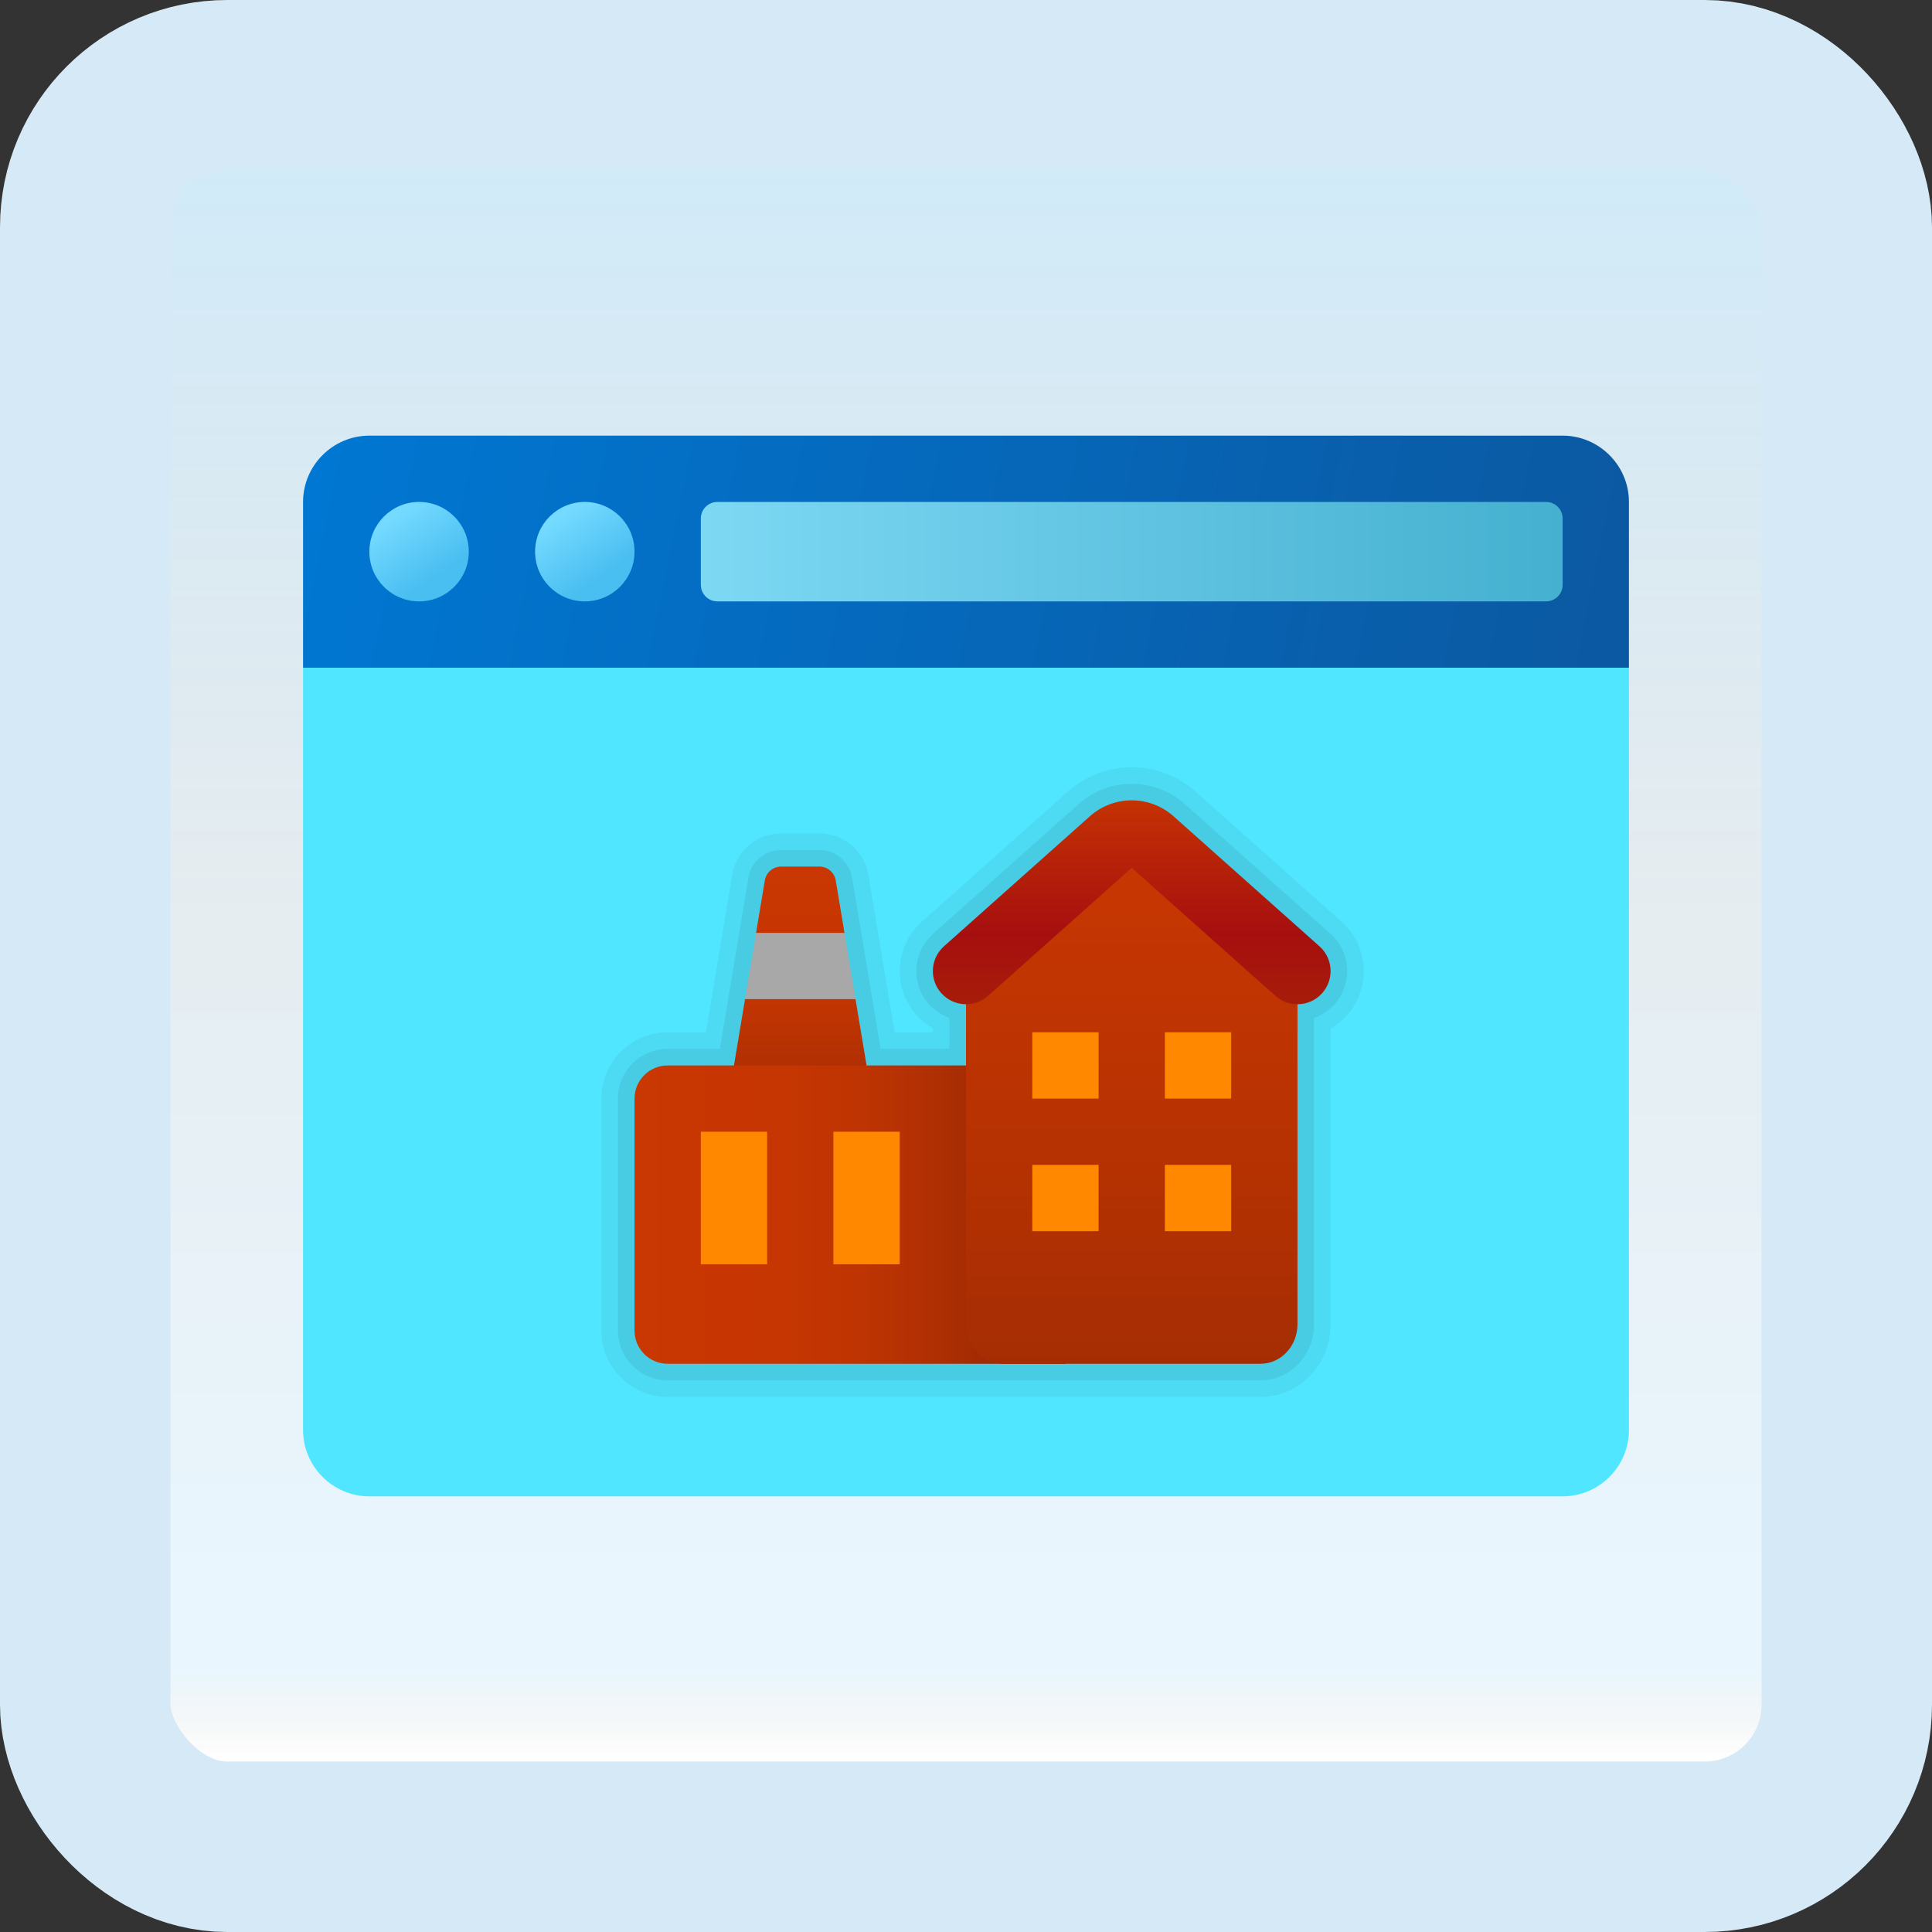 <svg width="170" height="170" viewBox="0 0 170 170" fill="none" xmlns="http://www.w3.org/2000/svg">
<rect x="0" y="0" width="170" height="170" fill="#333333" stroke="none"/>
<g id="erp-system">
<rect x="7.5" y="7.5" width="155" height="155" rx="12.5" fill="white"/>
<rect x="7.5" y="7.5" width="155" height="155" rx="12.5" fill="url(#paint0_linear_1_436)" fill-opacity="0.2"/>
<path id="Vector" d="M26.667 125.833V58.75H143.333V125.833C143.333 129.042 140.708 131.667 137.5 131.667H32.5C29.292 131.667 26.667 129.042 26.667 125.833Z" fill="#50E6FF"/>
<path id="Vector_2" opacity="0.05" d="M58.75 122.917C55.533 122.917 52.917 120.3 52.917 117.083V96.667C52.917 93.45 55.533 90.833 58.75 90.833H62.113L64.42 76.988C64.77 74.871 66.587 73.333 68.737 73.333H72.097C74.243 73.333 76.06 74.871 76.41 76.991L78.72 90.833H82.083V90.489C81.547 90.186 81.06 89.795 80.645 89.331C78.505 86.928 78.72 83.236 81.121 81.095L93.96 69.653C95.512 68.27 97.51 67.512 99.583 67.512C101.66 67.512 103.655 68.273 105.204 69.653L118.046 81.095C120.446 83.236 120.662 86.928 118.524 89.328C118.104 89.798 117.617 90.192 117.083 90.498V116.535C117.083 120.055 114.321 122.917 110.926 122.917H58.75Z" fill="black"/>
<path id="Vector_3" opacity="0.07" d="M58.75 121.458C56.338 121.458 54.375 119.495 54.375 117.083V96.666C54.375 94.254 56.338 92.291 58.75 92.291H63.347L65.858 77.23C66.091 75.818 67.302 74.791 68.734 74.791H72.094C73.526 74.791 74.736 75.818 74.97 77.23L77.481 92.291H83.542V89.558C82.85 89.322 82.232 88.914 81.733 88.357C80.129 86.554 80.29 83.786 82.089 82.179L94.928 70.737C96.215 69.594 97.868 68.967 99.583 68.967C101.301 68.967 102.952 69.597 104.235 70.737L117.078 82.176C118.877 83.784 119.037 86.551 117.433 88.354C116.937 88.911 116.31 89.325 115.625 89.57V116.535C115.625 119.25 113.516 121.458 110.926 121.458H58.75Z" fill="black"/>
<path id="Vector_4" d="M143.333 44.166V58.75H26.667V44.166C26.667 40.958 29.292 38.333 32.5 38.333H137.5C140.708 38.333 143.333 40.958 143.333 44.166Z" fill="url(#paint1_linear_1_436)"/>
<path id="Vector_5" d="M63.125 52.917H136.042C136.847 52.917 137.5 52.264 137.5 51.459V45.625C137.5 44.82 136.847 44.167 136.042 44.167H63.125C62.32 44.167 61.667 44.82 61.667 45.625V51.459C61.667 52.264 62.32 52.917 63.125 52.917Z" fill="url(#paint2_linear_1_436)"/>
<path id="Vector_6" d="M36.875 52.917C39.291 52.917 41.25 50.958 41.25 48.542C41.25 46.126 39.291 44.167 36.875 44.167C34.459 44.167 32.5 46.126 32.5 48.542C32.5 50.958 34.459 52.917 36.875 52.917Z" fill="url(#paint3_linear_1_436)"/>
<path id="Vector_7" d="M51.458 52.917C53.875 52.917 55.833 50.958 55.833 48.542C55.833 46.126 53.875 44.167 51.458 44.167C49.042 44.167 47.083 46.126 47.083 48.542C47.083 50.958 49.042 52.917 51.458 52.917Z" fill="url(#paint4_linear_1_436)"/>
<path id="Vector_8" d="M76.25 93.75L70.417 96.667L64.583 93.75L65.555 87.92L68.958 85L66.529 82.08L67.299 77.466C67.415 76.766 68.022 76.25 68.737 76.25H72.1C72.811 76.25 73.421 76.766 73.537 77.469L74.308 82.083L71.875 85L75.279 87.92L76.25 93.75Z" fill="url(#paint5_linear_1_436)"/>
<path id="Vector_9" d="M93.75 93.75H58.75C57.14 93.75 55.833 95.057 55.833 96.667V117.083C55.833 118.693 57.14 120 58.75 120H93.75V93.75Z" fill="url(#paint6_linear_1_436)"/>
<path id="Vector_10" d="M88.24 120H110.926C112.708 120 114.167 118.442 114.167 116.535V85.449L101.325 74.01C100.315 73.111 98.851 73.111 97.842 74.01L85 85.449V116.538C85 118.448 86.45 120 88.24 120Z" fill="url(#paint7_linear_1_436)"/>
<path id="Vector_11" d="M75.287 87.916H65.546L66.537 82.083H74.296L75.287 87.916Z" fill="#A8A8A8"/>
<path id="Vector_12" d="M67.5 99.583H61.667V111.25H67.5V99.583Z" fill="#FF8800"/>
<path id="Vector_13" d="M79.167 99.583H73.333V111.25H79.167V99.583Z" fill="#FF8800"/>
<path id="Vector_14" d="M96.667 90.833H90.833V96.666H96.667V90.833Z" fill="#FF8800"/>
<path id="Vector_15" d="M108.333 90.833H102.5V96.666H108.333V90.833Z" fill="#FF8800"/>
<path id="Vector_16" d="M96.667 102.5H90.833V108.333H96.667V102.5Z" fill="#FF8800"/>
<path id="Vector_17" d="M108.333 102.5H102.5V108.333H108.333V102.5Z" fill="#FF8800"/>
<path id="Vector_18" d="M114.167 88.365C113.475 88.365 112.781 88.123 112.227 87.627L99.583 76.361L86.94 87.625C85.738 88.695 83.897 88.593 82.821 87.385C81.751 86.184 81.859 84.341 83.06 83.267L95.9 71.825C98.002 69.956 101.167 69.956 103.261 71.825L116.103 83.267C117.305 84.338 117.413 86.184 116.342 87.385C115.768 88.036 114.969 88.365 114.167 88.365Z" fill="url(#paint8_linear_1_436)"/>
<rect x="7.5" y="7.5" width="155" height="155" rx="12.5" stroke="#D5EAF6" stroke-width="15"/>
</g>
<defs>
<linearGradient id="paint0_linear_1_436" x1="85" y1="15" x2="85" y2="155" gradientUnits="userSpaceOnUse">
<stop stop-color="#199AE0"/>
<stop offset="0.472" stop-color="#0D5176" stop-opacity="0.528"/>
<stop offset="0.941" stop-color="#12A6F7" stop-opacity="0.465"/>
<stop offset="1" stop-opacity="0"/>
</linearGradient>
<linearGradient id="paint1_linear_1_436" x1="28.457" y1="37.578" x2="140.23" y2="60.304" gradientUnits="userSpaceOnUse">
<stop stop-color="#0077D2"/>
<stop offset="1" stop-color="#0B59A2"/>
</linearGradient>
<linearGradient id="paint2_linear_1_436" x1="61.667" y1="48.542" x2="137.5" y2="48.542" gradientUnits="userSpaceOnUse">
<stop stop-color="#7DD8F3"/>
<stop offset="1" stop-color="#45B0D0"/>
</linearGradient>
<linearGradient id="paint3_linear_1_436" x1="34.69" y1="45.38" x2="38.427" y2="50.785" gradientUnits="userSpaceOnUse">
<stop stop-color="#75DAFF"/>
<stop offset="1" stop-color="#49BEF1"/>
</linearGradient>
<linearGradient id="paint4_linear_1_436" x1="49.274" y1="45.38" x2="53.01" y2="50.785" gradientUnits="userSpaceOnUse">
<stop stop-color="#75DAFF"/>
<stop offset="1" stop-color="#49BEF1"/>
</linearGradient>
<linearGradient id="paint5_linear_1_436" x1="70.417" y1="76.273" x2="70.417" y2="101.87" gradientUnits="userSpaceOnUse">
<stop stop-color="#C93702"/>
<stop offset="0.325" stop-color="#C63602"/>
<stop offset="0.528" stop-color="#BE3402"/>
<stop offset="0.698" stop-color="#AF2F03"/>
<stop offset="0.849" stop-color="#9B2903"/>
<stop offset="0.98" stop-color="#822204"/>
</linearGradient>
<linearGradient id="paint6_linear_1_436" x1="55.766" y1="106.875" x2="93.931" y2="106.875" gradientUnits="userSpaceOnUse">
<stop stop-color="#C93702"/>
<stop offset="0.325" stop-color="#C63602"/>
<stop offset="0.528" stop-color="#BE3402"/>
<stop offset="0.698" stop-color="#AF2F03"/>
<stop offset="0.849" stop-color="#9B2903"/>
<stop offset="0.98" stop-color="#822204"/>
</linearGradient>
<linearGradient id="paint7_linear_1_436" x1="99.583" y1="72.881" x2="99.583" y2="119.965" gradientUnits="userSpaceOnUse">
<stop stop-color="#C93702"/>
<stop offset="0.499" stop-color="#BA3302"/>
<stop offset="1" stop-color="#A62D03"/>
</linearGradient>
<linearGradient id="paint8_linear_1_436" x1="99.583" y1="68.812" x2="99.583" y2="95.736" gradientUnits="userSpaceOnUse">
<stop stop-color="#C93702"/>
<stop offset="0.499" stop-color="#A60F0F"/>
<stop offset="1" stop-color="#A62D03"/>
</linearGradient>
</defs>
</svg>
